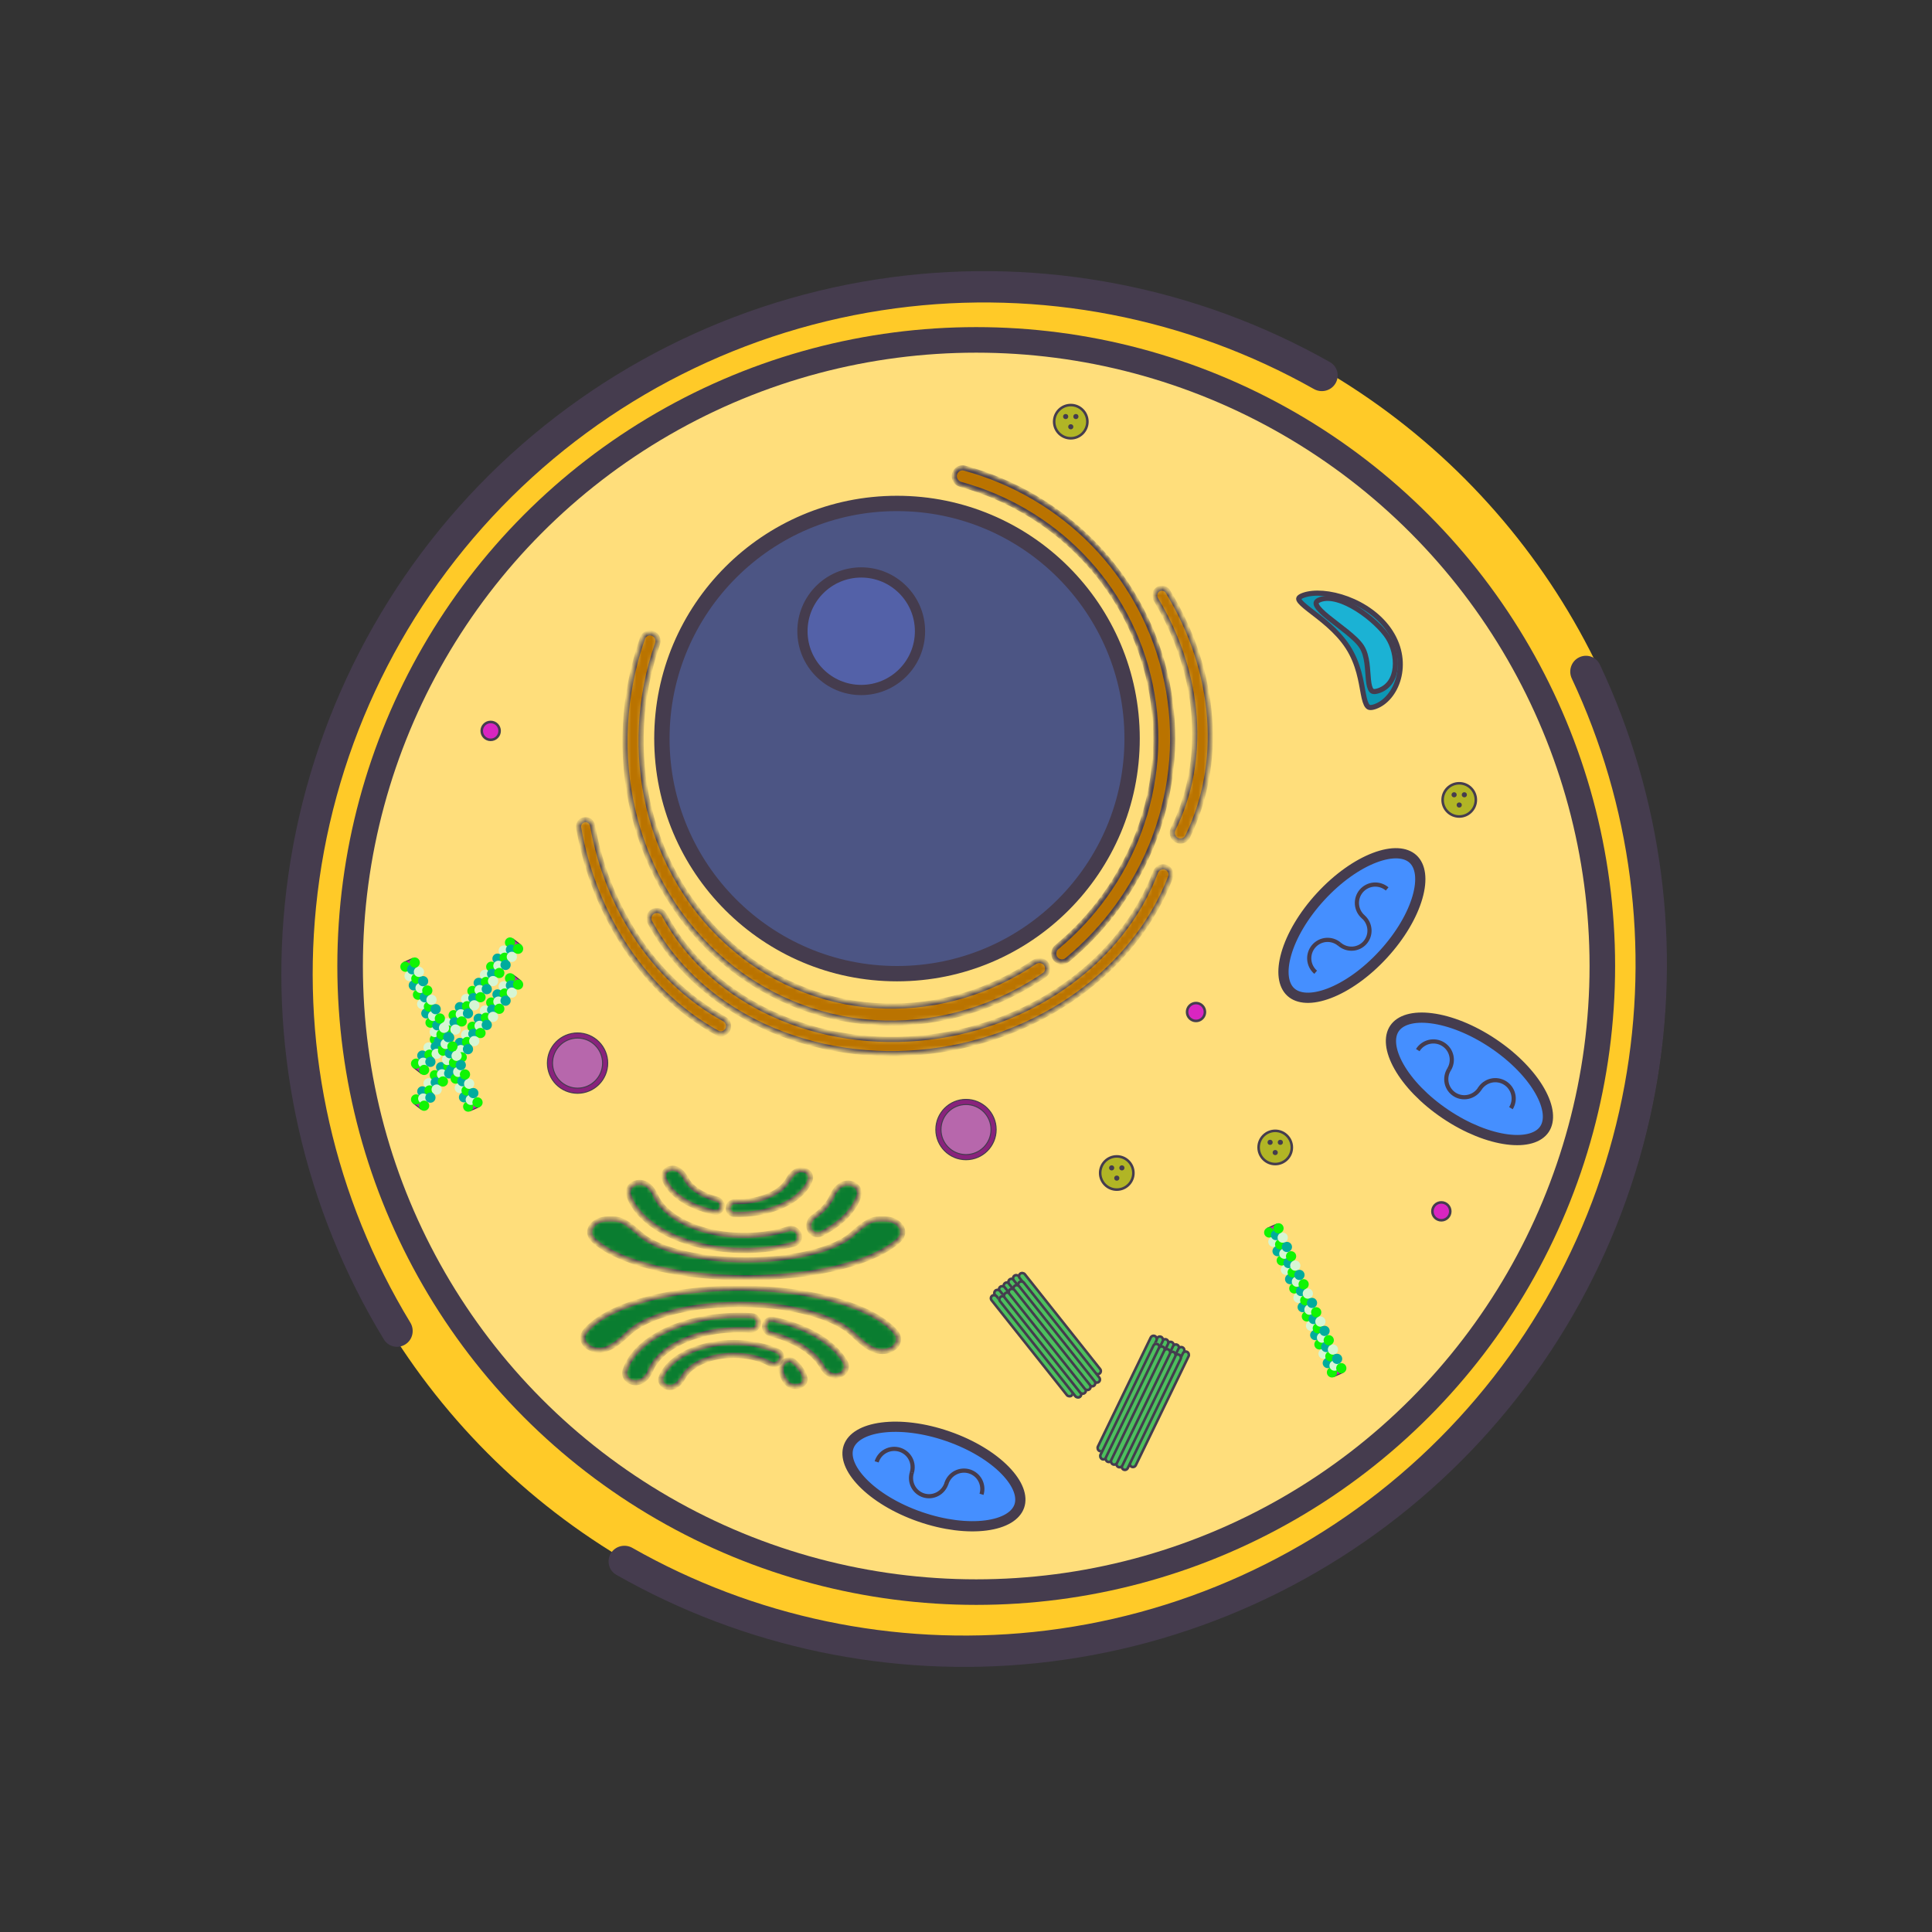 <svg width="378" height="378" viewBox="0 0 378 378" fill="none" xmlns="http://www.w3.org/2000/svg">
<rect x="0" y="0" width="378" height="378" fill="#333333" stroke="none"/>
<circle cx="191" cy="189" r="135" fill="#FFCA28"/>
<circle cx="191" cy="189" r="122.5" fill="#FFDE7B" stroke="#453C4E" stroke-width="5"/>
<path d="M261.288 75.017C262.154 73.561 261.678 71.676 260.203 70.843C234.188 56.138 204.059 50.296 174.382 54.251C143.69 58.341 115.278 72.67 93.744 94.919C72.21 117.168 58.816 146.033 55.73 176.842C52.746 206.632 59.569 236.554 75.116 262.076C75.997 263.522 77.896 263.936 79.323 263.023C80.749 262.11 81.162 260.216 80.282 258.769C65.479 234.411 58.986 205.869 61.832 177.453C64.78 148.018 77.577 120.44 98.15 99.184C118.724 77.927 145.869 64.237 175.192 60.329C203.5 56.556 232.238 62.115 257.067 76.114C258.542 76.946 260.422 76.472 261.288 75.017Z" fill="#453C4E"/>
<path d="M119.503 303.931C118.633 305.384 119.103 307.27 120.574 308.108C145.487 322.301 174.241 328.363 202.811 325.401C232.399 322.334 260.194 309.755 282.026 289.55C303.858 269.346 318.549 242.607 323.895 213.345C329.057 185.089 325.237 155.953 313.013 130.017C312.292 128.485 310.447 127.87 308.932 128.626C307.416 129.382 306.804 131.222 307.525 132.755C319.157 157.503 322.787 185.292 317.863 212.243C312.756 240.2 298.72 265.747 277.861 285.05C257.003 304.353 230.447 316.371 202.179 319.302C174.928 322.126 147.503 316.359 123.728 302.848C122.256 302.011 120.374 302.479 119.503 303.931Z" fill="#453C4E"/>
<path d="M276.462 168.067C277.928 169.42 278.341 172.038 277.328 175.558C276.334 179.013 274.035 183.026 270.627 186.733C267.219 190.44 263.415 193.067 260.06 194.343C256.642 195.643 254.004 195.446 252.538 194.092C251.072 192.739 250.659 190.122 251.671 186.602C252.665 183.147 254.966 179.134 258.374 175.427C261.782 171.72 265.585 169.093 268.94 167.817C272.358 166.517 274.995 166.715 276.462 168.067Z" fill="#458FFF" stroke="#453C4E" stroke-width="2"/>
<path d="M266.475 179.708C266.075 179.366 265.747 178.95 265.508 178.481C265.269 178.013 265.125 177.502 265.084 176.977C265.042 176.453 265.104 175.926 265.266 175.425C265.427 174.925 265.686 174.461 266.027 174.061C266.367 173.661 266.783 173.332 267.251 173.093C267.719 172.853 268.229 172.709 268.752 172.667C269.275 172.625 269.802 172.687 270.301 172.85C270.8 173.012 271.263 173.271 271.663 173.612L271.133 174.234C270.815 173.963 270.447 173.757 270.049 173.628C269.652 173.499 269.233 173.449 268.817 173.482C268.4 173.516 267.994 173.631 267.622 173.821C267.25 174.011 266.919 174.273 266.648 174.592C266.377 174.91 266.171 175.279 266.042 175.677C265.913 176.075 265.864 176.495 265.897 176.912C265.93 177.33 266.045 177.736 266.235 178.109C266.425 178.482 266.686 178.814 267.004 179.085L266.475 179.708Z" fill="#453C4E"/>
<path d="M257.147 190.536C256.747 190.195 256.419 189.778 256.18 189.309C255.942 188.841 255.798 188.33 255.756 187.805C255.715 187.28 255.777 186.753 255.939 186.252C256.101 185.751 256.36 185.287 256.701 184.887C257.042 184.486 257.459 184.156 257.927 183.917C258.394 183.677 258.905 183.532 259.428 183.491C259.952 183.449 260.479 183.51 260.978 183.672C261.478 183.834 261.94 184.093 262.34 184.435L261.81 185.058C261.492 184.786 261.124 184.58 260.726 184.451C260.328 184.322 259.909 184.273 259.493 184.306C259.076 184.34 258.67 184.455 258.298 184.645C257.925 184.836 257.594 185.098 257.323 185.417C257.051 185.736 256.845 186.105 256.716 186.504C256.587 186.902 256.538 187.322 256.57 187.74C256.603 188.157 256.718 188.564 256.908 188.937C257.098 189.31 257.359 189.642 257.677 189.913L257.147 190.536Z" fill="#453C4E"/>
<path d="M266.956 179.05C267.353 179.394 267.68 179.813 267.917 180.281C268.154 180.749 268.297 181.258 268.338 181.779C268.38 182.3 268.318 182.823 268.156 183.317C267.995 183.812 267.738 184.269 267.399 184.662C267.06 185.054 266.646 185.376 266.181 185.607C265.715 185.838 265.208 185.975 264.688 186.009C264.167 186.044 263.643 185.975 263.147 185.808C262.65 185.64 262.19 185.377 261.793 185.033L262.32 184.422C262.636 184.696 263.002 184.906 263.398 185.039C263.793 185.172 264.209 185.227 264.624 185.199C265.038 185.172 265.442 185.063 265.812 184.879C266.182 184.695 266.511 184.439 266.781 184.127C267.051 183.814 267.256 183.451 267.384 183.057C267.513 182.663 267.562 182.247 267.529 181.833C267.496 181.418 267.383 181.013 267.194 180.64C267.005 180.268 266.745 179.935 266.429 179.661L266.956 179.05Z" fill="#453C4E"/>
<circle cx="249.5" cy="224.5" r="3.25" fill="#B1B525" stroke="#453C4E" stroke-width="0.5"/>
<circle cx="248.5" cy="223.5" r="0.5" fill="#453C4E"/>
<circle cx="249.5" cy="225.5" r="0.5" fill="#453C4E"/>
<circle cx="250.5" cy="223.5" r="0.5" fill="#453C4E"/>
<path d="M302.172 220.937C301.056 222.591 298.531 223.395 294.898 222.926C291.333 222.466 287.018 220.8 282.838 217.991C278.658 215.183 275.487 211.82 273.718 208.696C271.917 205.514 271.713 202.877 272.829 201.223C273.944 199.569 276.47 198.765 280.102 199.234C283.667 199.694 287.983 201.361 292.162 204.17C296.342 206.978 299.513 210.34 301.282 213.464C303.084 216.646 303.287 219.283 302.172 220.937Z" fill="#458FFF" stroke="#453C4E" stroke-width="2"/>
<path d="M289.155 212.825C289.432 212.378 289.795 211.991 290.222 211.684C290.649 211.377 291.132 211.157 291.644 211.037C292.156 210.916 292.687 210.898 293.206 210.982C293.725 211.066 294.222 211.252 294.669 211.528C295.116 211.804 295.505 212.166 295.812 212.592C296.119 213.018 296.339 213.5 296.459 214.011C296.579 214.522 296.598 215.052 296.513 215.57C296.428 216.088 296.242 216.585 295.965 217.031L295.27 216.602C295.49 216.247 295.638 215.852 295.706 215.439C295.773 215.027 295.759 214.605 295.663 214.198C295.567 213.792 295.392 213.408 295.148 213.069C294.903 212.73 294.594 212.442 294.239 212.222C293.883 212.003 293.487 211.855 293.074 211.788C292.661 211.721 292.238 211.735 291.831 211.831C291.423 211.927 291.039 212.102 290.699 212.346C290.359 212.59 290.071 212.899 289.85 213.254L289.155 212.825Z" fill="#453C4E"/>
<path d="M277.041 205.241C277.318 204.795 277.68 204.407 278.108 204.1C278.535 203.794 279.018 203.574 279.531 203.454C280.043 203.334 280.574 203.315 281.093 203.4C281.613 203.484 282.111 203.67 282.558 203.947C283.006 204.223 283.394 204.585 283.702 205.011C284.01 205.438 284.23 205.92 284.351 206.431C284.471 206.942 284.49 207.472 284.405 207.991C284.32 208.509 284.134 209.006 283.857 209.452L283.162 209.022C283.382 208.667 283.53 208.272 283.597 207.859C283.665 207.447 283.65 207.025 283.554 206.618C283.458 206.211 283.283 205.827 283.038 205.488C282.793 205.149 282.484 204.861 282.128 204.641C281.771 204.421 281.375 204.273 280.962 204.206C280.548 204.138 280.126 204.153 279.718 204.249C279.31 204.344 278.926 204.519 278.586 204.763C278.246 205.007 277.957 205.316 277.737 205.671L277.041 205.241Z" fill="#453C4E"/>
<path d="M289.877 213.201C289.597 213.646 289.234 214.032 288.807 214.337C288.38 214.642 287.898 214.861 287.389 214.98C286.88 215.1 286.354 215.117 285.841 215.033C285.328 214.948 284.837 214.763 284.398 214.487C283.958 214.211 283.578 213.851 283.279 213.426C282.98 213.001 282.768 212.52 282.655 212.011C282.543 211.501 282.531 210.974 282.622 210.457C282.712 209.941 282.903 209.447 283.183 209.002L283.866 209.431C283.644 209.784 283.492 210.178 283.42 210.589C283.348 211 283.357 211.42 283.447 211.825C283.536 212.23 283.705 212.613 283.943 212.951C284.181 213.289 284.483 213.576 284.833 213.796C285.183 214.015 285.573 214.163 285.982 214.23C286.39 214.298 286.809 214.283 287.214 214.188C287.619 214.093 288.002 213.919 288.342 213.676C288.682 213.434 288.971 213.126 289.194 212.773L289.877 213.201Z" fill="#453C4E"/>
<path d="M199.424 294.683C198.765 296.567 196.528 297.986 192.896 298.457C189.331 298.919 184.733 298.405 179.977 296.753C175.22 295.1 171.298 292.654 168.792 290.083C166.241 287.464 165.373 284.966 166.031 283.082C166.689 281.199 168.927 279.779 172.559 279.308C176.124 278.846 180.722 279.361 185.478 281.014C190.235 282.666 194.157 285.111 196.662 287.682C199.214 290.301 200.082 292.8 199.424 294.683Z" fill="#458FFF" stroke="#453C4E" stroke-width="2"/>
<path d="M184.772 290.149C184.927 289.647 185.178 289.18 185.513 288.775C185.848 288.369 186.26 288.034 186.724 287.787C187.189 287.54 187.697 287.388 188.221 287.337C188.744 287.287 189.272 287.339 189.775 287.493C190.278 287.646 190.745 287.897 191.15 288.231C191.556 288.565 191.891 288.975 192.138 289.439C192.384 289.902 192.536 290.41 192.586 290.933C192.636 291.456 192.582 291.983 192.428 292.485L191.647 292.247C191.769 291.847 191.812 291.427 191.772 291.011C191.733 290.595 191.611 290.191 191.415 289.822C191.219 289.453 190.952 289.127 190.63 288.861C190.307 288.595 189.935 288.396 189.535 288.274C189.135 288.152 188.715 288.11 188.298 288.15C187.882 288.19 187.477 288.312 187.107 288.508C186.737 288.704 186.41 288.971 186.144 289.294C185.877 289.617 185.677 289.988 185.554 290.388L184.772 290.149Z" fill="#453C4E"/>
<path d="M171.127 285.897C171.281 285.395 171.533 284.928 171.868 284.522C172.203 284.117 172.615 283.782 173.08 283.535C173.544 283.288 174.053 283.136 174.577 283.085C175.101 283.035 175.63 283.088 176.133 283.242C176.636 283.395 177.104 283.646 177.51 283.98C177.916 284.314 178.252 284.725 178.498 285.188C178.745 285.652 178.898 286.16 178.948 286.683C178.998 287.205 178.944 287.733 178.79 288.235L178.008 287.996C178.13 287.597 178.173 287.177 178.133 286.761C178.094 286.345 177.972 285.941 177.776 285.572C177.579 285.203 177.312 284.876 176.989 284.61C176.666 284.344 176.294 284.145 175.893 284.022C175.493 283.9 175.072 283.858 174.655 283.898C174.238 283.938 173.833 284.06 173.463 284.256C173.093 284.452 172.766 284.719 172.499 285.042C172.232 285.364 172.032 285.736 171.909 286.136L171.127 285.897Z" fill="#453C4E"/>
<path d="M185.567 290.33C185.409 290.831 185.155 291.297 184.82 291.701C184.485 292.104 184.074 292.438 183.613 292.683C183.151 292.928 182.647 293.079 182.129 293.128C181.611 293.177 181.089 293.122 180.594 292.967C180.099 292.812 179.64 292.56 179.242 292.226C178.845 291.891 178.518 291.48 178.279 291.016C178.041 290.552 177.895 290.044 177.851 289.522C177.808 289 177.866 288.473 178.024 287.972L178.794 288.212C178.668 288.611 178.622 289.031 178.657 289.446C178.692 289.862 178.807 290.266 178.997 290.635C179.187 291.004 179.448 291.331 179.764 291.598C180.08 291.864 180.445 292.065 180.839 292.188C181.234 292.311 181.649 292.355 182.061 292.316C182.473 292.277 182.874 292.157 183.242 291.962C183.609 291.767 183.936 291.501 184.202 291.18C184.469 290.859 184.671 290.488 184.797 290.089L185.567 290.33Z" fill="#453C4E"/>
<circle cx="285.5" cy="156.5" r="3.25" fill="#B1B525" stroke="#453C4E" stroke-width="0.5"/>
<circle cx="284.5" cy="155.5" r="0.5" fill="#453C4E"/>
<circle cx="285.5" cy="157.5" r="0.5" fill="#453C4E"/>
<circle cx="286.5" cy="155.5" r="0.5" fill="#453C4E"/>
<circle cx="175.5" cy="144.5" r="46" fill="#4C5584" stroke="#453C4E" stroke-width="3"/>
<circle cx="168.5" cy="123.5" r="11.5" fill="#5361A8" stroke="#453C4E" stroke-width="2"/>
<mask id="path-27-inside-1_736_376" fill="white">
<path d="M206.525 187.598C207.079 188.292 208.091 188.413 208.776 187.847C216.51 181.46 222.426 173.186 225.909 163.864C229.577 154.045 230.399 143.456 228.282 133.294C226.164 123.133 221.192 113.804 213.928 106.364C207.032 99.301 198.332 94.208 188.725 91.593C187.868 91.36 186.995 91.881 186.768 92.74C186.533 93.624 187.073 94.527 187.955 94.77C196.94 97.245 205.076 102.024 211.532 108.637C218.373 115.643 223.055 124.428 225.049 133.998C227.043 143.567 226.269 153.539 222.815 162.785C219.55 171.524 214.014 179.285 206.78 185.289C206.085 185.865 205.962 186.892 206.525 187.598Z"/>
</mask>
<path d="M206.525 187.598C207.079 188.292 208.091 188.413 208.776 187.847C216.51 181.46 222.426 173.186 225.909 163.864C229.577 154.045 230.399 143.456 228.282 133.294C226.164 123.133 221.192 113.804 213.928 106.364C207.032 99.301 198.332 94.208 188.725 91.593C187.868 91.36 186.995 91.881 186.768 92.74C186.533 93.624 187.073 94.527 187.955 94.77C196.94 97.245 205.076 102.024 211.532 108.637C218.373 115.643 223.055 124.428 225.049 133.998C227.043 143.567 226.269 153.539 222.815 162.785C219.55 171.524 214.014 179.285 206.78 185.289C206.085 185.865 205.962 186.892 206.525 187.598Z" fill="#BA7300" stroke="#453C4E" mask="url(#path-27-inside-1_736_376)"/>
<mask id="path-28-inside-2_736_376" fill="white">
<path d="M206.525 187.598C207.079 188.292 208.091 188.413 208.776 187.847C216.51 181.46 222.426 173.186 225.909 163.864C229.577 154.045 230.399 143.456 228.282 133.294C226.164 123.133 221.192 113.804 213.928 106.364C207.032 99.301 198.332 94.208 188.725 91.593C187.868 91.36 186.995 91.881 186.768 92.74C186.533 93.624 187.073 94.527 187.955 94.77C196.94 97.245 205.076 102.024 211.532 108.637C218.373 115.643 223.055 124.428 225.049 133.998C227.043 143.567 226.269 153.539 222.815 162.785C219.55 171.524 214.014 179.285 206.78 185.289C206.085 185.865 205.962 186.892 206.525 187.598Z"/>
</mask>
<path d="M206.525 187.598C207.079 188.292 208.091 188.413 208.776 187.847C216.51 181.46 222.426 173.186 225.909 163.864C229.577 154.045 230.399 143.456 228.282 133.294C226.164 123.133 221.192 113.804 213.928 106.364C207.032 99.301 198.332 94.208 188.725 91.593C187.868 91.36 186.995 91.881 186.768 92.74C186.533 93.624 187.073 94.527 187.955 94.77C196.94 97.245 205.076 102.024 211.532 108.637C218.373 115.643 223.055 124.428 225.049 133.998C227.043 143.567 226.269 153.539 222.815 162.785C219.55 171.524 214.014 179.285 206.78 185.289C206.085 185.865 205.962 186.892 206.525 187.598Z" fill="#BA7300" stroke="#453C4E" mask="url(#path-28-inside-2_736_376)"/>
<mask id="path-29-inside-3_736_376" fill="white">
<path d="M127.927 178.247C127.071 178.591 126.686 179.592 127.124 180.403C131.56 188.608 138.72 195.412 147.747 199.973C157.326 204.812 168.538 206.887 179.847 205.914C191.156 204.941 202.009 200.967 210.919 194.538C219.314 188.48 225.597 180.52 229.019 171.642C229.354 170.773 228.819 169.826 227.909 169.627C227.135 169.458 226.36 169.897 226.08 170.638C222.878 179.095 216.925 186.678 208.944 192.437C200.553 198.492 190.333 202.234 179.683 203.15C169.033 204.066 158.474 202.112 149.454 197.555C140.91 193.239 134.143 186.788 129.971 179.01C129.577 178.276 128.699 177.937 127.927 178.247Z"/>
</mask>
<path d="M127.927 178.247C127.071 178.591 126.686 179.592 127.124 180.403C131.56 188.608 138.72 195.412 147.747 199.973C157.326 204.812 168.538 206.887 179.847 205.914C191.156 204.941 202.009 200.967 210.919 194.538C219.314 188.48 225.597 180.52 229.019 171.642C229.354 170.773 228.819 169.826 227.909 169.627C227.135 169.458 226.36 169.897 226.08 170.638C222.878 179.095 216.925 186.678 208.944 192.437C200.553 198.492 190.333 202.234 179.683 203.15C169.033 204.066 158.474 202.112 149.454 197.555C140.91 193.239 134.143 186.788 129.971 179.01C129.577 178.276 128.699 177.937 127.927 178.247Z" fill="#BA7300" stroke="#453C4E" mask="url(#path-29-inside-3_736_376)"/>
<mask id="path-30-inside-4_736_376" fill="white">
<path d="M114.33 160.387C113.587 160.514 113.081 161.214 113.211 161.957C114.733 170.656 118.032 178.874 122.835 185.912C127.532 192.792 133.525 198.335 140.322 202.102C141.135 202.553 142.146 202.148 142.458 201.272C142.718 200.539 142.392 199.73 141.71 199.357C135.204 195.808 129.47 190.535 124.989 183.971C120.488 177.377 117.39 169.684 115.947 161.538C115.812 160.777 115.093 160.256 114.33 160.387Z"/>
</mask>
<path d="M114.33 160.387C113.587 160.514 113.081 161.214 113.211 161.957C114.733 170.656 118.032 178.874 122.835 185.912C127.532 192.792 133.525 198.335 140.322 202.102C141.135 202.553 142.146 202.148 142.458 201.272C142.718 200.539 142.392 199.73 141.71 199.357C135.204 195.808 129.47 190.535 124.989 183.971C120.488 177.377 117.39 169.684 115.947 161.538C115.812 160.777 115.093 160.256 114.33 160.387Z" fill="#BA7300" stroke="#453C4E" mask="url(#path-30-inside-4_736_376)"/>
<mask id="path-31-inside-5_736_376" fill="white">
<path d="M230.138 164.327C230.918 164.801 231.94 164.528 232.343 163.708C235.789 156.702 237.277 148.711 236.663 140.431C236.034 131.955 233.224 123.462 228.499 115.733C228.122 115.116 227.333 114.903 226.689 115.232C225.949 115.609 225.698 116.541 226.127 117.252C230.466 124.451 233.049 132.338 233.633 140.211C234.213 148.029 232.802 155.575 229.539 162.185C229.161 162.949 229.41 163.884 230.138 164.327Z"/>
</mask>
<path d="M230.138 164.327C230.918 164.801 231.94 164.528 232.343 163.708C235.789 156.702 237.277 148.711 236.663 140.431C236.034 131.955 233.224 123.462 228.499 115.733C228.122 115.116 227.333 114.903 226.689 115.232C225.949 115.609 225.698 116.541 226.127 117.252C230.466 124.451 233.049 132.338 233.633 140.211C234.213 148.029 232.802 155.575 229.539 162.185C229.161 162.949 229.41 163.884 230.138 164.327Z" fill="#BA7300" stroke="#453C4E" mask="url(#path-31-inside-5_736_376)"/>
<mask id="path-32-inside-6_736_376" fill="white">
<path d="M127.735 123.931C126.923 123.613 126.005 124.019 125.718 124.843C121.872 135.85 121.234 147.729 123.908 158.9C126.703 170.576 132.972 180.871 141.806 188.291C150.64 195.712 161.579 199.873 173.038 200.17C184.012 200.456 194.917 197.183 204.302 190.81C205.002 190.334 205.188 189.389 204.741 188.67C204.249 187.879 203.193 187.672 202.42 188.191C193.638 194.081 183.466 197.102 173.229 196.836C162.438 196.556 152.136 192.637 143.817 185.649C135.499 178.661 129.595 168.967 126.963 157.971C124.449 147.47 125.043 136.303 128.648 125.952C128.931 125.142 128.534 124.245 127.735 123.931Z"/>
</mask>
<path d="M127.735 123.931C126.923 123.613 126.005 124.019 125.718 124.843C121.872 135.85 121.234 147.729 123.908 158.9C126.703 170.576 132.972 180.871 141.806 188.291C150.64 195.712 161.579 199.873 173.038 200.17C184.012 200.456 194.917 197.183 204.302 190.81C205.002 190.334 205.188 189.389 204.741 188.67C204.249 187.879 203.193 187.672 202.42 188.191C193.638 194.081 183.466 197.102 173.229 196.836C162.438 196.556 152.136 192.637 143.817 185.649C135.499 178.661 129.595 168.967 126.963 157.971C124.449 147.47 125.043 136.303 128.648 125.952C128.931 125.142 128.534 124.245 127.735 123.931Z" fill="#BA7300" stroke="#453C4E" mask="url(#path-32-inside-6_736_376)"/>
<circle cx="234" cy="198" r="1.75" fill="#D925C1" stroke="#453C4E" stroke-width="0.5"/>
<circle cx="209.5" cy="82.5" r="3.25" fill="#B1B525" stroke="#453C4E" stroke-width="0.5"/>
<circle cx="208.5" cy="81.5" r="0.5" fill="#453C4E"/>
<circle cx="209.5" cy="83.5" r="0.5" fill="#453C4E"/>
<circle cx="210.5" cy="81.5" r="0.5" fill="#453C4E"/>
<circle cx="113" cy="208" r="5.9" fill="#89227C" stroke="#453C4E" stroke-width="0.2"/>
<circle cx="113" cy="208" r="4.9" fill="#B767AC" stroke="#453C4E" stroke-width="0.2"/>
<circle cx="96" cy="143" r="1.75" fill="#D925C1" stroke="#453C4E" stroke-width="0.5"/>
<circle cx="282" cy="237" r="1.75" fill="#D925C1" stroke="#453C4E" stroke-width="0.5"/>
<mask id="path-42-inside-7_736_376" fill="white">
<path d="M173.155 238.5C175.831 238.5 177.787 240.856 175.82 242.672C175.737 242.748 175.652 242.825 175.564 242.901C173.956 244.296 171.599 245.564 168.627 246.632C165.656 247.7 162.128 248.547 158.246 249.125C154.363 249.703 150.202 250 146 250C141.798 250 137.637 249.703 133.754 249.125C129.872 248.547 126.344 247.7 123.373 246.632C120.401 245.564 118.044 244.296 116.436 242.901C116.348 242.825 116.263 242.748 116.18 242.672C114.213 240.856 116.169 238.5 118.845 238.5H120.073C122.071 238.5 123.88 240.259 125.389 241.568C126.51 242.541 128.153 243.425 130.225 244.169C132.297 244.914 134.756 245.504 137.463 245.907C140.169 246.31 143.07 246.517 146 246.517C148.93 246.517 151.831 246.31 154.537 245.907C157.244 245.504 159.703 244.914 161.775 244.169C163.847 243.425 165.49 242.541 166.611 241.568C168.12 240.259 169.929 238.5 171.927 238.5H173.155Z"/>
</mask>
<path d="M173.155 238.5C175.831 238.5 177.787 240.856 175.82 242.672C175.737 242.748 175.652 242.825 175.564 242.901C173.956 244.296 171.599 245.564 168.627 246.632C165.656 247.7 162.128 248.547 158.246 249.125C154.363 249.703 150.202 250 146 250C141.798 250 137.637 249.703 133.754 249.125C129.872 248.547 126.344 247.7 123.373 246.632C120.401 245.564 118.044 244.296 116.436 242.901C116.348 242.825 116.263 242.748 116.18 242.672C114.213 240.856 116.169 238.5 118.845 238.5H120.073C122.071 238.5 123.88 240.259 125.389 241.568C126.51 242.541 128.153 243.425 130.225 244.169C132.297 244.914 134.756 245.504 137.463 245.907C140.169 246.31 143.07 246.517 146 246.517C148.93 246.517 151.831 246.31 154.537 245.907C157.244 245.504 159.703 244.914 161.775 244.169C163.847 243.425 165.49 242.541 166.611 241.568C168.12 240.259 169.929 238.5 171.927 238.5H173.155Z" fill="#0A7D30" stroke="#453C4E" mask="url(#path-42-inside-7_736_376)"/>
<mask id="path-43-inside-8_736_376" fill="white">
<path d="M117.157 264.174C114.877 264.164 113.096 262.161 114.561 260.416C114.828 260.098 115.13 259.783 115.466 259.473C117.071 257.993 119.423 256.651 122.386 255.526C125.35 254.4 128.867 253.512 132.736 252.913C136.606 252.314 140.753 252.015 144.94 252.034C149.127 252.053 153.273 252.388 157.14 253.022C161.007 253.655 164.52 254.574 167.478 255.726C170.436 256.878 172.782 258.241 174.381 259.736C174.715 260.049 175.015 260.366 175.281 260.686C176.738 262.444 174.948 264.432 172.667 264.422L172.567 264.421C170.342 264.411 168.375 262.439 166.748 260.918C165.563 259.81 163.825 258.8 161.633 257.947C159.441 257.093 156.838 256.412 153.973 255.943C151.107 255.473 148.036 255.224 144.933 255.211C141.831 255.197 138.758 255.418 135.89 255.862C133.023 256.306 130.417 256.964 128.221 257.798C126.025 258.632 124.283 259.626 123.093 260.723C121.459 262.23 119.483 264.185 117.257 264.175L117.157 264.174Z"/>
</mask>
<path d="M117.157 264.174C114.877 264.164 113.096 262.161 114.561 260.416C114.828 260.098 115.13 259.783 115.466 259.473C117.071 257.993 119.423 256.651 122.386 255.526C125.35 254.4 128.867 253.512 132.736 252.913C136.606 252.314 140.753 252.015 144.94 252.034C149.127 252.053 153.273 252.388 157.14 253.022C161.007 253.655 164.52 254.574 167.478 255.726C170.436 256.878 172.782 258.241 174.381 259.736C174.715 260.049 175.015 260.366 175.281 260.686C176.738 262.444 174.948 264.432 172.667 264.422L172.567 264.421C170.342 264.411 168.375 262.439 166.748 260.918C165.563 259.81 163.825 258.8 161.633 257.947C159.441 257.093 156.838 256.412 153.973 255.943C151.107 255.473 148.036 255.224 144.933 255.211C141.831 255.197 138.758 255.418 135.89 255.862C133.023 256.306 130.417 256.964 128.221 257.798C126.025 258.632 124.283 259.626 123.093 260.723C121.459 262.23 119.483 264.185 117.257 264.175L117.157 264.174Z" fill="#0A7D30" stroke="#453C4E" mask="url(#path-43-inside-8_736_376)"/>
<mask id="path-44-inside-9_736_376" fill="white">
<path d="M124.349 270.53C123.004 270.524 121.886 269.405 122.296 268.124C122.649 267.02 123.244 265.944 124.072 264.922C125.489 263.173 127.553 261.626 130.118 260.391C132.683 259.157 135.688 258.264 138.92 257.775C141.592 257.371 144.367 257.251 147.11 257.418C148.004 257.473 148.59 258.358 148.328 259.214C148.13 259.866 147.497 260.28 146.818 260.235C144.596 260.086 142.345 260.176 140.18 260.503C137.634 260.888 135.267 261.592 133.247 262.564C131.227 263.537 129.601 264.755 128.485 266.133C127.955 266.787 127.546 267.469 127.262 268.169C126.757 269.414 125.695 270.536 124.349 270.53Z"/>
</mask>
<path d="M124.349 270.53C123.004 270.524 121.886 269.405 122.296 268.124C122.649 267.02 123.244 265.944 124.072 264.922C125.489 263.173 127.553 261.626 130.118 260.391C132.683 259.157 135.688 258.264 138.92 257.775C141.592 257.371 144.367 257.251 147.11 257.418C148.004 257.473 148.59 258.358 148.328 259.214C148.13 259.866 147.497 260.28 146.818 260.235C144.596 260.086 142.345 260.176 140.18 260.503C137.634 260.888 135.267 261.592 133.247 262.564C131.227 263.537 129.601 264.755 128.485 266.133C127.955 266.787 127.546 267.469 127.262 268.169C126.757 269.414 125.695 270.536 124.349 270.53Z" fill="#0A7D30" stroke="#453C4E" mask="url(#path-44-inside-9_736_376)"/>
<mask id="path-45-inside-10_736_376" fill="white">
<path d="M149.741 258.856C150.027 258.307 150.638 258.004 151.245 258.131C155.068 258.926 158.471 260.293 161.101 262.098C162.995 263.397 164.435 264.886 165.357 266.482C166.075 267.724 165.074 269.094 163.644 269.195C162.483 269.278 161.46 268.472 160.893 267.454C160.167 266.149 159.004 264.931 157.46 263.872C155.63 262.616 153.328 261.628 150.743 260.98C149.811 260.746 149.298 259.707 149.741 258.856Z"/>
</mask>
<path d="M149.741 258.856C150.027 258.307 150.638 258.004 151.245 258.131C155.068 258.926 158.471 260.293 161.101 262.098C162.995 263.397 164.435 264.886 165.357 266.482C166.075 267.724 165.074 269.094 163.644 269.195C162.483 269.278 161.46 268.472 160.893 267.454C160.167 266.149 159.004 264.931 157.46 263.872C155.63 262.616 153.328 261.628 150.743 260.98C149.811 260.746 149.298 259.707 149.741 258.856Z" fill="#0A7D30" stroke="#453C4E" mask="url(#path-45-inside-10_736_376)"/>
<mask id="path-46-inside-11_736_376" fill="white">
<path d="M155.862 240.796C156.773 241.626 156.476 243.113 155.287 243.432C152.481 244.185 149.426 244.603 146.306 244.653C142.201 244.719 138.134 244.145 134.529 242.992C130.924 241.838 127.914 240.148 125.813 238.097C124.46 236.776 123.516 235.337 123.012 233.844C122.561 232.507 123.733 231.335 125.143 231.338C126.544 231.341 127.649 232.516 128.201 233.805C128.621 234.785 129.288 235.729 130.187 236.607C131.821 238.203 134.164 239.518 136.968 240.415C139.773 241.313 142.938 241.759 146.132 241.708C148.961 241.663 151.72 241.229 154.186 240.446C154.768 240.261 155.41 240.384 155.862 240.796Z"/>
</mask>
<path d="M155.862 240.796C156.773 241.626 156.476 243.113 155.287 243.432C152.481 244.185 149.426 244.603 146.306 244.653C142.201 244.719 138.134 244.145 134.529 242.992C130.924 241.838 127.914 240.148 125.813 238.097C124.46 236.776 123.516 235.337 123.012 233.844C122.561 232.507 123.733 231.335 125.143 231.338C126.544 231.341 127.649 232.516 128.201 233.805C128.621 234.785 129.288 235.729 130.187 236.607C131.821 238.203 134.164 239.518 136.968 240.415C139.773 241.313 142.938 241.759 146.132 241.708C148.961 241.663 151.72 241.229 154.186 240.446C154.768 240.261 155.41 240.384 155.862 240.796Z" fill="#0A7D30" stroke="#453C4E" mask="url(#path-46-inside-11_736_376)"/>
<mask id="path-47-inside-12_736_376" fill="white">
<path d="M165.915 231.475C167.32 231.482 168.488 232.653 168.043 233.985C167.666 235.114 167.036 236.211 166.163 237.25C164.828 238.84 162.956 240.254 160.662 241.412C160.111 241.691 159.45 241.618 158.951 241.251C157.898 240.477 158.063 238.843 159.142 238.11C160.107 237.454 160.928 236.728 161.583 235.948C162.125 235.302 162.547 234.628 162.845 233.935C163.399 232.644 164.509 231.469 165.915 231.475Z"/>
</mask>
<path d="M165.915 231.475C167.32 231.482 168.488 232.653 168.043 233.985C167.666 235.114 167.036 236.211 166.163 237.25C164.828 238.84 162.956 240.254 160.662 241.412C160.111 241.691 159.45 241.618 158.951 241.251C157.898 240.477 158.063 238.843 159.142 238.11C160.107 237.454 160.928 236.728 161.583 235.948C162.125 235.302 162.547 234.628 162.845 233.935C163.399 232.644 164.509 231.469 165.915 231.475Z" fill="#0A7D30" stroke="#453C4E" mask="url(#path-47-inside-12_736_376)"/>
<mask id="path-48-inside-13_736_376" fill="white">
<path d="M156.811 228.868C157.957 228.878 158.909 229.844 158.488 230.909C158.267 231.47 157.954 232.017 157.553 232.543C156.68 233.688 155.408 234.703 153.824 235.521C152.24 236.338 150.381 236.939 148.371 237.283C146.828 237.547 145.225 237.655 143.625 237.604C142.858 237.579 142.33 236.845 142.505 236.098C142.649 235.488 143.219 235.083 143.847 235.101C144.977 235.134 146.109 235.056 147.198 234.87C148.639 234.623 149.972 234.193 151.107 233.606C152.242 233.02 153.154 232.293 153.78 231.472C153.939 231.263 154.079 231.049 154.2 230.831C154.753 229.829 155.665 228.858 156.811 228.868Z"/>
</mask>
<path d="M156.811 228.868C157.957 228.878 158.909 229.844 158.488 230.909C158.267 231.47 157.954 232.017 157.553 232.543C156.68 233.688 155.408 234.703 153.824 235.521C152.24 236.338 150.381 236.939 148.371 237.283C146.828 237.547 145.225 237.655 143.625 237.604C142.858 237.579 142.33 236.845 142.505 236.098C142.649 235.488 143.219 235.083 143.847 235.101C144.977 235.134 146.109 235.056 147.198 234.87C148.639 234.623 149.972 234.193 151.107 233.606C152.242 233.02 153.154 232.293 153.78 231.472C153.939 231.263 154.079 231.049 154.2 230.831C154.753 229.829 155.665 228.858 156.811 228.868Z" fill="#0A7D30" stroke="#453C4E" mask="url(#path-48-inside-13_736_376)"/>
<mask id="path-49-inside-14_736_376" fill="white">
<path d="M141.198 236.412C140.98 236.961 140.411 237.291 139.83 237.177C136.995 236.618 134.488 235.552 132.655 234.113C131.299 233.049 130.364 231.824 129.903 230.532C129.522 229.462 130.487 228.537 131.622 228.556C132.779 228.575 133.679 229.587 134.217 230.614C134.589 231.325 135.167 231.997 135.933 232.598C137.058 233.48 138.535 234.167 140.212 234.598C141.009 234.803 141.5 235.649 141.198 236.412Z"/>
</mask>
<path d="M141.198 236.412C140.98 236.961 140.411 237.291 139.83 237.177C136.995 236.618 134.488 235.552 132.655 234.113C131.299 233.049 130.364 231.824 129.903 230.532C129.522 229.462 130.487 228.537 131.622 228.556C132.779 228.575 133.679 229.587 134.217 230.614C134.589 231.325 135.167 231.997 135.933 232.598C137.058 233.48 138.535 234.167 140.212 234.598C141.009 234.803 141.5 235.649 141.198 236.412Z" fill="#0A7D30" stroke="#453C4E" mask="url(#path-49-inside-14_736_376)"/>
<mask id="path-50-inside-15_736_376" fill="white">
<path d="M153.833 266.15C154.315 265.951 154.871 266.008 155.27 266.345C156.412 267.308 157.156 268.388 157.463 269.51C157.741 270.527 156.773 271.307 155.721 271.255L155.235 271.231C154.273 271.184 153.578 270.266 153.201 269.379C153.176 269.32 153.149 269.26 153.12 269.201C152.599 268.132 152.735 266.602 153.833 266.15Z"/>
</mask>
<path d="M153.833 266.15C154.315 265.951 154.871 266.008 155.27 266.345C156.412 267.308 157.156 268.388 157.463 269.51C157.741 270.527 156.773 271.307 155.721 271.255L155.235 271.231C154.273 271.184 153.578 270.266 153.201 269.379C153.176 269.32 153.149 269.26 153.12 269.201C152.599 268.132 152.735 266.602 153.833 266.15Z" fill="#0A7D30" stroke="#453C4E" mask="url(#path-50-inside-15_736_376)"/>
<mask id="path-51-inside-16_736_376" fill="white">
<path d="M131.054 271.469C129.907 271.464 128.954 270.502 129.372 269.435C129.785 268.382 130.517 267.379 131.542 266.479C133.208 265.015 135.569 263.892 138.317 263.256C141.065 262.619 144.072 262.5 146.944 262.912C148.834 263.184 150.607 263.677 152.168 264.358C153.235 264.823 153.2 266.242 152.183 266.804C151.68 267.081 151.068 267.049 150.56 266.778C149.262 266.086 147.699 265.595 146.007 265.352C143.948 265.056 141.793 265.142 139.823 265.598C137.853 266.054 136.161 266.859 134.967 267.908C134.407 268.4 133.968 268.935 133.661 269.496C133.11 270.5 132.2 271.474 131.054 271.469Z"/>
</mask>
<path d="M131.054 271.469C129.907 271.464 128.954 270.502 129.372 269.435C129.785 268.382 130.517 267.379 131.542 266.479C133.208 265.015 135.569 263.892 138.317 263.256C141.065 262.619 144.072 262.5 146.944 262.912C148.834 263.184 150.607 263.677 152.168 264.358C153.235 264.823 153.2 266.242 152.183 266.804C151.68 267.081 151.068 267.049 150.56 266.778C149.262 266.086 147.699 265.595 146.007 265.352C143.948 265.056 141.793 265.142 139.823 265.598C137.853 266.054 136.161 266.859 134.967 267.908C134.407 268.4 133.968 268.935 133.661 269.496C133.11 270.5 132.2 271.474 131.054 271.469Z" fill="#0A7D30" stroke="#453C4E" mask="url(#path-51-inside-16_736_376)"/>
<rect x="0.115" y="0.335" width="1.252" height="24.963" rx="0.626" transform="matrix(0.898 0.441 -0.436 0.9 228.775 261.967)" fill="#4CC05D" stroke="#453C4E" stroke-width="0.5"/>
<rect x="0.115" y="0.335" width="1.252" height="24.963" rx="0.626" transform="matrix(0.898 0.441 -0.436 0.9 229.823 262.482)" fill="#4CC05D" stroke="#453C4E" stroke-width="0.5"/>
<rect x="0.115" y="0.335" width="1.252" height="24.963" rx="0.626" transform="matrix(0.898 0.441 -0.436 0.9 230.871 262.997)" fill="#4CC05D" stroke="#453C4E" stroke-width="0.5"/>
<rect x="0.115" y="0.335" width="1.252" height="24.963" rx="0.626" transform="matrix(0.898 0.441 -0.436 0.9 231.746 263.869)" fill="#4CC05D" stroke="#453C4E" stroke-width="0.5"/>
<rect x="0.115" y="0.335" width="1.252" height="24.963" rx="0.626" transform="matrix(0.898 0.441 -0.436 0.9 227.726 261.452)" fill="#4CC05D" stroke="#453C4E" stroke-width="0.5"/>
<rect x="0.115" y="0.335" width="1.252" height="24.963" rx="0.626" transform="matrix(0.898 0.441 -0.436 0.9 226.678 260.937)" fill="#4CC05D" stroke="#453C4E" stroke-width="0.5"/>
<rect x="0.115" y="0.335" width="1.252" height="24.963" rx="0.626" transform="matrix(0.898 0.441 -0.436 0.9 225.456 260.781)" fill="#4CC05D" stroke="#453C4E" stroke-width="0.5"/>
<rect width="1.752" height="25.463" rx="0.876" transform="matrix(0.898 0.441 -0.436 0.9 225.825 262.387)" fill="#4CC05D"/>
<rect x="0.115" y="0.335" width="1.252" height="24.963" rx="0.626" transform="matrix(0.898 0.441 -0.436 0.9 225.983 262.369)" fill="#4CC05D" stroke="#453C4E" stroke-width="0.5"/>
<rect x="0.115" y="0.335" width="1.252" height="24.963" rx="0.626" transform="matrix(0.898 0.441 -0.436 0.9 227.032 262.884)" fill="#4CC05D" stroke="#453C4E" stroke-width="0.5"/>
<rect x="0.115" y="0.335" width="1.252" height="24.963" rx="0.626" transform="matrix(0.898 0.441 -0.436 0.9 230.177 264.429)" fill="#4CC05D" stroke="#453C4E" stroke-width="0.5"/>
<rect x="0.115" y="0.335" width="1.252" height="24.963" rx="0.626" transform="matrix(0.898 0.441 -0.436 0.9 229.129 263.914)" fill="#4CC05D" stroke="#453C4E" stroke-width="0.5"/>
<rect x="0.115" y="0.335" width="1.252" height="24.963" rx="0.626" transform="matrix(0.898 0.441 -0.436 0.9 228.08 263.399)" fill="#4CC05D" stroke="#453C4E" stroke-width="0.5"/>
<rect x="0.352" y="0.041" width="1.252" height="24.963" rx="0.626" transform="matrix(0.786 -0.618 0.622 0.783 195.821 251.617)" fill="#4CC05D" stroke="#453C4E" stroke-width="0.5"/>
<rect x="0.352" y="0.041" width="1.252" height="24.963" rx="0.626" transform="matrix(0.786 -0.618 0.622 0.783 196.739 250.895)" fill="#4CC05D" stroke="#453C4E" stroke-width="0.5"/>
<rect x="0.352" y="0.041" width="1.252" height="24.963" rx="0.626" transform="matrix(0.786 -0.618 0.622 0.783 197.658 250.174)" fill="#4CC05D" stroke="#453C4E" stroke-width="0.5"/>
<rect x="0.352" y="0.041" width="1.252" height="24.963" rx="0.626" transform="matrix(0.786 -0.618 0.622 0.783 198.823 249.763)" fill="#4CC05D" stroke="#453C4E" stroke-width="0.5"/>
<rect x="0.352" y="0.041" width="1.252" height="24.963" rx="0.626" transform="matrix(0.786 -0.618 0.622 0.783 194.903 252.339)" fill="#4CC05D" stroke="#453C4E" stroke-width="0.5"/>
<rect x="0.352" y="0.041" width="1.252" height="24.963" rx="0.626" transform="matrix(0.786 -0.618 0.622 0.783 193.985 253.061)" fill="#4CC05D" stroke="#453C4E" stroke-width="0.5"/>
<rect x="0.352" y="0.041" width="1.252" height="24.963" rx="0.626" transform="matrix(0.786 -0.618 0.622 0.783 193.314 254.094)" fill="#4CC05D" stroke="#453C4E" stroke-width="0.5"/>
<rect width="1.752" height="25.463" rx="0.876" transform="matrix(0.786 -0.618 0.622 0.783 194.925 254.081)" fill="#4CC05D"/>
<rect x="0.352" y="0.041" width="1.252" height="24.963" rx="0.626" transform="matrix(0.786 -0.618 0.622 0.783 194.974 254.307)" fill="#4CC05D" stroke="#453C4E" stroke-width="0.5"/>
<rect x="0.352" y="0.041" width="1.252" height="24.963" rx="0.626" transform="matrix(0.786 -0.618 0.622 0.783 195.892 253.585)" fill="#4CC05D" stroke="#453C4E" stroke-width="0.5"/>
<rect x="0.352" y="0.041" width="1.252" height="24.963" rx="0.626" transform="matrix(0.786 -0.618 0.622 0.783 198.647 251.42)" fill="#4CC05D" stroke="#453C4E" stroke-width="0.5"/>
<rect x="0.352" y="0.041" width="1.252" height="24.963" rx="0.626" transform="matrix(0.786 -0.618 0.622 0.783 197.729 252.142)" fill="#4CC05D" stroke="#453C4E" stroke-width="0.5"/>
<rect x="0.352" y="0.041" width="1.252" height="24.963" rx="0.626" transform="matrix(0.786 -0.618 0.622 0.783 196.811 252.863)" fill="#4CC05D" stroke="#453C4E" stroke-width="0.5"/>
<path d="M269.065 138.237C268.552 138.42 268.214 138.448 268 138.416C267.823 138.39 267.683 138.316 267.539 138.145C267.378 137.954 267.228 137.657 267.091 137.229C266.956 136.808 266.845 136.301 266.733 135.713C266.288 133.387 265.858 129.926 263.722 126.612C261.585 123.296 258.262 120.936 256.137 119.276C255.601 118.856 255.149 118.488 254.801 118.16C254.448 117.826 254.241 117.569 254.149 117.369C254.07 117.197 254.08 117.08 254.165 116.964C254.269 116.822 254.516 116.646 255.032 116.462C257.066 115.74 260.299 115.954 263.574 117.172C266.83 118.383 270.044 120.559 272.04 123.656C274.036 126.754 274.339 130.038 273.602 132.742C272.86 135.462 271.091 137.517 269.065 138.237Z" fill="#0D97B5" stroke="#453C4E"/>
<path d="M269.798 135.111C269.289 135.292 268.95 135.322 268.736 135.293C268.557 135.269 268.433 135.202 268.315 135.065C268.177 134.905 268.053 134.653 267.952 134.286C267.853 133.927 267.787 133.498 267.736 133.011C267.638 132.079 267.593 130.859 267.444 129.755C267.293 128.629 267.022 127.47 266.408 126.517C265.799 125.572 264.685 124.573 263.498 123.613C262.898 123.128 262.264 122.64 261.645 122.164C261.024 121.687 260.419 121.221 259.866 120.771C258.736 119.85 257.92 119.07 257.618 118.463C257.476 118.179 257.471 117.98 257.547 117.826C257.626 117.663 257.834 117.473 258.319 117.3C259.269 116.963 260.407 117.01 261.659 117.36C262.915 117.711 264.252 118.358 265.549 119.173C268.149 120.809 270.473 123.051 271.532 124.695C272.585 126.328 273.177 128.596 272.971 130.64C272.765 132.686 271.774 134.409 269.798 135.111Z" fill="#1BB2D4" stroke="#453C4E"/>
<circle cx="218.5" cy="229.5" r="3.25" fill="#B1B525" stroke="#453C4E" stroke-width="0.5"/>
<circle cx="217.5" cy="228.5" r="0.5" fill="#453C4E"/>
<circle cx="218.5" cy="230.5" r="0.5" fill="#453C4E"/>
<circle cx="219.5" cy="228.5" r="0.5" fill="#453C4E"/>
<rect x="80.93" y="208.882" width="31.8" height="1.8" transform="rotate(-52.206 80.93 208.882)" fill="#D318BA" stroke="#453C4E" stroke-width="0.2"/>
<circle cx="99.788" cy="184.403" r="1" transform="rotate(-52.206 99.788 184.403)" fill="#10F504"/>
<circle cx="81.403" cy="208.11" r="1" transform="rotate(-52.206 81.403 208.11)" fill="#10F504"/>
<circle cx="83.854" cy="204.949" r="1" transform="rotate(-52.206 83.854 204.949)" fill="#D6F6D4"/>
<circle cx="82.629" cy="206.529" r="1" transform="rotate(-52.206 82.629 206.529)" fill="#00AC9D"/>
<circle cx="96.111" cy="189.144" r="1" transform="rotate(-52.206 96.111 189.144)" fill="#10F504"/>
<circle cx="98.562" cy="185.983" r="1" transform="rotate(-52.206 98.562 185.983)" fill="#D6F6D4"/>
<circle cx="97.336" cy="187.564" r="1" transform="rotate(-52.206 97.336 187.564)" fill="#00AC9D"/>
<circle cx="92.434" cy="193.886" r="1" transform="rotate(-52.206 92.434 193.886)" fill="#10F504"/>
<circle cx="94.885" cy="190.725" r="1" transform="rotate(-52.206 94.885 190.725)" fill="#D6F6D4"/>
<circle cx="93.659" cy="192.305" r="1" transform="rotate(-52.206 93.659 192.305)" fill="#00AC9D"/>
<circle cx="88.757" cy="198.627" r="1" transform="rotate(-52.206 88.757 198.627)" fill="#10F504"/>
<circle cx="91.208" cy="195.466" r="1" transform="rotate(-52.206 91.208 195.466)" fill="#D6F6D4"/>
<circle cx="89.983" cy="197.047" r="1" transform="rotate(-52.206 89.983 197.047)" fill="#00AC9D"/>
<circle cx="85.08" cy="203.368" r="1" transform="rotate(-52.206 85.08 203.368)" fill="#10F504"/>
<circle cx="87.531" cy="200.208" r="1" transform="rotate(-52.206 87.531 200.208)" fill="#D6F6D4"/>
<circle cx="86.305" cy="201.788" r="1" transform="rotate(-52.206 86.305 201.788)" fill="#00AC9D"/>
<circle cx="84.032" cy="206.352" r="1" transform="rotate(-52.206 84.032 206.352)" fill="#10F504"/>
<circle cx="86.483" cy="203.191" r="1" transform="rotate(-52.206 86.483 203.191)" fill="#D6F6D4"/>
<circle cx="82.806" cy="207.932" r="1" transform="rotate(-52.206 82.806 207.932)" fill="#D6F6D4"/>
<circle cx="85.257" cy="204.771" r="1" transform="rotate(-52.206 85.257 204.771)" fill="#00AC9D"/>
<circle cx="98.74" cy="187.387" r="1" transform="rotate(-52.206 98.74 187.387)" fill="#10F504"/>
<circle cx="95.062" cy="192.128" r="1" transform="rotate(-52.206 95.062 192.128)" fill="#10F504"/>
<circle cx="97.514" cy="188.967" r="1" transform="rotate(-52.206 97.514 188.967)" fill="#D6F6D4"/>
<circle cx="96.288" cy="190.547" r="1" transform="rotate(-52.206 96.288 190.547)" fill="#00AC9D"/>
<circle cx="91.385" cy="196.869" r="1" transform="rotate(-52.206 91.385 196.869)" fill="#10F504"/>
<circle cx="93.837" cy="193.708" r="1" transform="rotate(-52.206 93.837 193.708)" fill="#D6F6D4"/>
<circle cx="92.611" cy="195.289" r="1" transform="rotate(-52.206 92.611 195.289)" fill="#00AC9D"/>
<circle cx="87.709" cy="201.611" r="1" transform="rotate(-52.206 87.709 201.611)" fill="#10F504"/>
<circle cx="90.16" cy="198.45" r="1" transform="rotate(-52.206 90.16 198.45)" fill="#D6F6D4"/>
<circle cx="88.934" cy="200.03" r="1" transform="rotate(-52.206 88.934 200.03)" fill="#00AC9D"/>
<circle cx="82.984" cy="209.335" r="1" transform="rotate(-52.206 82.984 209.335)" fill="#10F504"/>
<circle cx="85.435" cy="206.175" r="1" transform="rotate(-52.206 85.435 206.175)" fill="#D6F6D4"/>
<circle cx="84.209" cy="207.755" r="1" transform="rotate(-52.206 84.209 207.755)" fill="#00AC9D"/>
<circle cx="97.691" cy="190.37" r="1" transform="rotate(-52.206 97.691 190.37)" fill="#10F504"/>
<circle cx="94.014" cy="195.111" r="1" transform="rotate(-52.206 94.014 195.111)" fill="#10F504"/>
<circle cx="96.466" cy="191.95" r="1" transform="rotate(-52.206 96.466 191.95)" fill="#D6F6D4"/>
<circle cx="95.24" cy="193.531" r="1" transform="rotate(-52.206 95.24 193.531)" fill="#00AC9D"/>
<circle cx="98.917" cy="188.79" r="1" transform="rotate(-52.206 98.917 188.79)" fill="#00AC9D"/>
<circle cx="99.965" cy="185.806" r="1" transform="rotate(-52.206 99.965 185.806)" fill="#00AC9D"/>
<circle cx="90.337" cy="199.853" r="1" transform="rotate(-52.206 90.337 199.853)" fill="#10F504"/>
<circle cx="92.789" cy="196.692" r="1" transform="rotate(-52.206 92.789 196.692)" fill="#D6F6D4"/>
<circle cx="91.563" cy="198.272" r="1" transform="rotate(-52.206 91.563 198.272)" fill="#00AC9D"/>
<circle cx="86.66" cy="204.594" r="1" transform="rotate(-52.206 86.66 204.594)" fill="#10F504"/>
<circle cx="89.112" cy="201.433" r="1" transform="rotate(-52.206 89.112 201.433)" fill="#D6F6D4"/>
<circle cx="87.886" cy="203.014" r="1" transform="rotate(-52.206 87.886 203.014)" fill="#00AC9D"/>
<circle cx="100.142" cy="187.209" r="1" transform="rotate(-52.206 100.142 187.209)" fill="#D6F6D4"/>
<circle cx="101.368" cy="185.629" r="1" transform="rotate(-52.206 101.368 185.629)" fill="#10F504"/>
<rect x="80.93" y="215.882" width="31.8" height="1.8" transform="rotate(-52.206 80.93 215.882)" fill="#D318BA" stroke="#453C4E" stroke-width="0.2"/>
<circle cx="99.788" cy="191.403" r="1" transform="rotate(-52.206 99.788 191.403)" fill="#10F504"/>
<circle cx="81.403" cy="215.11" r="1" transform="rotate(-52.206 81.403 215.11)" fill="#10F504"/>
<circle cx="83.854" cy="211.949" r="1" transform="rotate(-52.206 83.854 211.949)" fill="#D6F6D4"/>
<circle cx="82.629" cy="213.529" r="1" transform="rotate(-52.206 82.629 213.529)" fill="#00AC9D"/>
<circle cx="96.111" cy="196.144" r="1" transform="rotate(-52.206 96.111 196.144)" fill="#10F504"/>
<circle cx="98.562" cy="192.983" r="1" transform="rotate(-52.206 98.562 192.983)" fill="#D6F6D4"/>
<circle cx="97.336" cy="194.564" r="1" transform="rotate(-52.206 97.336 194.564)" fill="#00AC9D"/>
<circle cx="92.434" cy="200.886" r="1" transform="rotate(-52.206 92.434 200.886)" fill="#10F504"/>
<circle cx="94.885" cy="197.725" r="1" transform="rotate(-52.206 94.885 197.725)" fill="#D6F6D4"/>
<circle cx="93.659" cy="199.305" r="1" transform="rotate(-52.206 93.659 199.305)" fill="#00AC9D"/>
<circle cx="88.757" cy="205.627" r="1" transform="rotate(-52.206 88.757 205.627)" fill="#10F504"/>
<circle cx="91.208" cy="202.466" r="1" transform="rotate(-52.206 91.208 202.466)" fill="#D6F6D4"/>
<circle cx="89.983" cy="204.047" r="1" transform="rotate(-52.206 89.983 204.047)" fill="#00AC9D"/>
<circle cx="85.08" cy="210.368" r="1" transform="rotate(-52.206 85.08 210.368)" fill="#10F504"/>
<circle cx="87.531" cy="207.208" r="1" transform="rotate(-52.206 87.531 207.208)" fill="#D6F6D4"/>
<circle cx="86.305" cy="208.788" r="1" transform="rotate(-52.206 86.305 208.788)" fill="#00AC9D"/>
<circle cx="84.032" cy="213.352" r="1" transform="rotate(-52.206 84.032 213.352)" fill="#10F504"/>
<circle cx="86.483" cy="210.191" r="1" transform="rotate(-52.206 86.483 210.191)" fill="#D6F6D4"/>
<circle cx="82.806" cy="214.932" r="1" transform="rotate(-52.206 82.806 214.932)" fill="#D6F6D4"/>
<circle cx="85.257" cy="211.771" r="1" transform="rotate(-52.206 85.257 211.771)" fill="#00AC9D"/>
<circle cx="98.74" cy="194.387" r="1" transform="rotate(-52.206 98.74 194.387)" fill="#10F504"/>
<circle cx="95.062" cy="199.128" r="1" transform="rotate(-52.206 95.062 199.128)" fill="#10F504"/>
<circle cx="97.514" cy="195.967" r="1" transform="rotate(-52.206 97.514 195.967)" fill="#D6F6D4"/>
<circle cx="96.288" cy="197.547" r="1" transform="rotate(-52.206 96.288 197.547)" fill="#00AC9D"/>
<circle cx="91.385" cy="203.869" r="1" transform="rotate(-52.206 91.385 203.869)" fill="#10F504"/>
<circle cx="93.837" cy="200.708" r="1" transform="rotate(-52.206 93.837 200.708)" fill="#D6F6D4"/>
<circle cx="92.611" cy="202.289" r="1" transform="rotate(-52.206 92.611 202.289)" fill="#00AC9D"/>
<circle cx="87.709" cy="208.611" r="1" transform="rotate(-52.206 87.709 208.611)" fill="#10F504"/>
<circle cx="90.16" cy="205.45" r="1" transform="rotate(-52.206 90.16 205.45)" fill="#D6F6D4"/>
<circle cx="88.934" cy="207.03" r="1" transform="rotate(-52.206 88.934 207.03)" fill="#00AC9D"/>
<circle cx="82.984" cy="216.335" r="1" transform="rotate(-52.206 82.984 216.335)" fill="#10F504"/>
<circle cx="85.435" cy="213.175" r="1" transform="rotate(-52.206 85.435 213.175)" fill="#D6F6D4"/>
<circle cx="84.209" cy="214.755" r="1" transform="rotate(-52.206 84.209 214.755)" fill="#00AC9D"/>
<circle cx="97.691" cy="197.37" r="1" transform="rotate(-52.206 97.691 197.37)" fill="#10F504"/>
<circle cx="94.014" cy="202.111" r="1" transform="rotate(-52.206 94.014 202.111)" fill="#10F504"/>
<circle cx="96.466" cy="198.95" r="1" transform="rotate(-52.206 96.466 198.95)" fill="#D6F6D4"/>
<circle cx="95.24" cy="200.531" r="1" transform="rotate(-52.206 95.24 200.531)" fill="#00AC9D"/>
<circle cx="98.917" cy="195.79" r="1" transform="rotate(-52.206 98.917 195.79)" fill="#00AC9D"/>
<circle cx="99.965" cy="192.806" r="1" transform="rotate(-52.206 99.965 192.806)" fill="#00AC9D"/>
<circle cx="90.337" cy="206.853" r="1" transform="rotate(-52.206 90.337 206.853)" fill="#10F504"/>
<circle cx="92.789" cy="203.692" r="1" transform="rotate(-52.206 92.789 203.692)" fill="#D6F6D4"/>
<circle cx="91.563" cy="205.272" r="1" transform="rotate(-52.206 91.563 205.272)" fill="#00AC9D"/>
<circle cx="86.66" cy="211.594" r="1" transform="rotate(-52.206 86.66 211.594)" fill="#10F504"/>
<circle cx="89.112" cy="208.433" r="1" transform="rotate(-52.206 89.112 208.433)" fill="#D6F6D4"/>
<circle cx="87.886" cy="210.014" r="1" transform="rotate(-52.206 87.886 210.014)" fill="#00AC9D"/>
<circle cx="100.142" cy="194.209" r="1" transform="rotate(-52.206 100.142 194.209)" fill="#D6F6D4"/>
<circle cx="101.368" cy="192.629" r="1" transform="rotate(-52.206 101.368 192.629)" fill="#10F504"/>
<rect x="92.064" y="217.291" width="31.8" height="1.8" transform="rotate(-114.169 92.064 217.291)" fill="#D318BA" stroke="#453C4E" stroke-width="0.2"/>
<circle cx="79.322" cy="189.141" r="1" transform="rotate(-114.169 79.322 189.141)" fill="#10F504"/>
<circle cx="91.605" cy="216.511" r="1" transform="rotate(-114.169 91.605 216.511)" fill="#10F504"/>
<circle cx="89.967" cy="212.862" r="1" transform="rotate(-114.169 89.967 212.862)" fill="#D6F6D4"/>
<circle cx="90.786" cy="214.686" r="1" transform="rotate(-114.169 90.786 214.686)" fill="#00AC9D"/>
<circle cx="81.778" cy="194.615" r="1" transform="rotate(-114.169 81.778 194.615)" fill="#10F504"/>
<circle cx="80.141" cy="190.965" r="1" transform="rotate(-114.169 80.141 190.965)" fill="#D6F6D4"/>
<circle cx="80.96" cy="192.79" r="1" transform="rotate(-114.169 80.96 192.79)" fill="#00AC9D"/>
<circle cx="84.235" cy="200.089" r="1" transform="rotate(-114.169 84.235 200.089)" fill="#10F504"/>
<circle cx="82.597" cy="196.439" r="1" transform="rotate(-114.169 82.597 196.439)" fill="#D6F6D4"/>
<circle cx="83.416" cy="198.264" r="1" transform="rotate(-114.169 83.416 198.264)" fill="#00AC9D"/>
<circle cx="86.691" cy="205.563" r="1" transform="rotate(-114.169 86.691 205.563)" fill="#10F504"/>
<circle cx="85.054" cy="201.913" r="1" transform="rotate(-114.169 85.054 201.913)" fill="#D6F6D4"/>
<circle cx="85.873" cy="203.738" r="1" transform="rotate(-114.169 85.873 203.738)" fill="#00AC9D"/>
<circle cx="89.148" cy="211.037" r="1" transform="rotate(-114.169 89.148 211.037)" fill="#10F504"/>
<circle cx="87.51" cy="207.387" r="1" transform="rotate(-114.169 87.51 207.387)" fill="#D6F6D4"/>
<circle cx="88.329" cy="209.212" r="1" transform="rotate(-114.169 88.329 209.212)" fill="#00AC9D"/>
<circle cx="91.289" cy="213.364" r="1" transform="rotate(-114.169 91.289 213.364)" fill="#10F504"/>
<circle cx="89.651" cy="209.715" r="1" transform="rotate(-114.169 89.651 209.715)" fill="#D6F6D4"/>
<circle cx="92.107" cy="215.189" r="1" transform="rotate(-114.169 92.107 215.189)" fill="#D6F6D4"/>
<circle cx="90.47" cy="211.54" r="1" transform="rotate(-114.169 90.47 211.54)" fill="#00AC9D"/>
<circle cx="81.462" cy="191.468" r="1" transform="rotate(-114.169 81.462 191.468)" fill="#10F504"/>
<circle cx="83.919" cy="196.942" r="1" transform="rotate(-114.169 83.919 196.942)" fill="#10F504"/>
<circle cx="82.281" cy="193.293" r="1" transform="rotate(-114.169 82.281 193.293)" fill="#D6F6D4"/>
<circle cx="83.1" cy="195.118" r="1" transform="rotate(-114.169 83.1 195.118)" fill="#00AC9D"/>
<circle cx="86.376" cy="202.416" r="1" transform="rotate(-114.169 86.376 202.416)" fill="#10F504"/>
<circle cx="84.738" cy="198.767" r="1" transform="rotate(-114.169 84.738 198.767)" fill="#D6F6D4"/>
<circle cx="85.557" cy="200.592" r="1" transform="rotate(-114.169 85.557 200.592)" fill="#00AC9D"/>
<circle cx="88.832" cy="207.89" r="1" transform="rotate(-114.169 88.832 207.89)" fill="#10F504"/>
<circle cx="87.194" cy="204.241" r="1" transform="rotate(-114.169 87.194 204.241)" fill="#D6F6D4"/>
<circle cx="88.013" cy="206.066" r="1" transform="rotate(-114.169 88.013 206.066)" fill="#00AC9D"/>
<circle cx="93.429" cy="215.692" r="1" transform="rotate(-114.169 93.429 215.692)" fill="#10F504"/>
<circle cx="91.791" cy="212.043" r="1" transform="rotate(-114.169 91.791 212.043)" fill="#D6F6D4"/>
<circle cx="92.61" cy="213.867" r="1" transform="rotate(-114.169 92.61 213.867)" fill="#00AC9D"/>
<circle cx="83.603" cy="193.796" r="1" transform="rotate(-114.169 83.603 193.796)" fill="#10F504"/>
<circle cx="86.06" cy="199.27" r="1" transform="rotate(-114.169 86.06 199.27)" fill="#10F504"/>
<circle cx="84.422" cy="195.62" r="1" transform="rotate(-114.169 84.422 195.62)" fill="#D6F6D4"/>
<circle cx="85.241" cy="197.445" r="1" transform="rotate(-114.169 85.241 197.445)" fill="#00AC9D"/>
<circle cx="82.784" cy="191.971" r="1" transform="rotate(-114.169 82.784 191.971)" fill="#00AC9D"/>
<circle cx="80.644" cy="189.643" r="1" transform="rotate(-114.169 80.644 189.643)" fill="#00AC9D"/>
<circle cx="88.516" cy="204.744" r="1" transform="rotate(-114.169 88.516 204.744)" fill="#10F504"/>
<circle cx="86.878" cy="201.095" r="1" transform="rotate(-114.169 86.878 201.095)" fill="#D6F6D4"/>
<circle cx="87.697" cy="202.919" r="1" transform="rotate(-114.169 87.697 202.919)" fill="#00AC9D"/>
<circle cx="90.973" cy="210.218" r="1" transform="rotate(-114.169 90.973 210.218)" fill="#10F504"/>
<circle cx="89.335" cy="206.569" r="1" transform="rotate(-114.169 89.335 206.569)" fill="#D6F6D4"/>
<circle cx="90.154" cy="208.393" r="1" transform="rotate(-114.169 90.154 208.393)" fill="#00AC9D"/>
<circle cx="81.965" cy="190.146" r="1" transform="rotate(-114.169 81.965 190.146)" fill="#D6F6D4"/>
<circle cx="81.147" cy="188.322" r="1" transform="rotate(-114.169 81.147 188.322)" fill="#10F504"/>
<rect x="261.064" y="269.291" width="31.8" height="1.8" transform="rotate(-114.169 261.064 269.291)" fill="#D318BA" stroke="#453C4E" stroke-width="0.2"/>
<circle cx="248.322" cy="241.141" r="1" transform="rotate(-114.169 248.322 241.141)" fill="#10F504"/>
<circle cx="260.604" cy="268.511" r="1" transform="rotate(-114.169 260.604 268.511)" fill="#10F504"/>
<circle cx="258.967" cy="264.862" r="1" transform="rotate(-114.169 258.967 264.862)" fill="#D6F6D4"/>
<circle cx="259.786" cy="266.686" r="1" transform="rotate(-114.169 259.786 266.686)" fill="#00AC9D"/>
<circle cx="250.778" cy="246.615" r="1" transform="rotate(-114.169 250.778 246.615)" fill="#10F504"/>
<circle cx="249.141" cy="242.965" r="1" transform="rotate(-114.169 249.141 242.965)" fill="#D6F6D4"/>
<circle cx="249.959" cy="244.79" r="1" transform="rotate(-114.169 249.959 244.79)" fill="#00AC9D"/>
<circle cx="253.235" cy="252.089" r="1" transform="rotate(-114.169 253.235 252.089)" fill="#10F504"/>
<circle cx="251.597" cy="248.439" r="1" transform="rotate(-114.169 251.597 248.439)" fill="#D6F6D4"/>
<circle cx="252.416" cy="250.264" r="1" transform="rotate(-114.169 252.416 250.264)" fill="#00AC9D"/>
<circle cx="255.691" cy="257.563" r="1" transform="rotate(-114.169 255.691 257.563)" fill="#10F504"/>
<circle cx="254.054" cy="253.913" r="1" transform="rotate(-114.169 254.054 253.913)" fill="#D6F6D4"/>
<circle cx="254.873" cy="255.738" r="1" transform="rotate(-114.169 254.873 255.738)" fill="#00AC9D"/>
<circle cx="258.148" cy="263.037" r="1" transform="rotate(-114.169 258.148 263.037)" fill="#10F504"/>
<circle cx="256.51" cy="259.387" r="1" transform="rotate(-114.169 256.51 259.387)" fill="#D6F6D4"/>
<circle cx="257.329" cy="261.212" r="1" transform="rotate(-114.169 257.329 261.212)" fill="#00AC9D"/>
<circle cx="260.289" cy="265.364" r="1" transform="rotate(-114.169 260.289 265.364)" fill="#10F504"/>
<circle cx="258.651" cy="261.715" r="1" transform="rotate(-114.169 258.651 261.715)" fill="#D6F6D4"/>
<circle cx="261.107" cy="267.189" r="1" transform="rotate(-114.169 261.107 267.189)" fill="#D6F6D4"/>
<circle cx="259.47" cy="263.54" r="1" transform="rotate(-114.169 259.47 263.54)" fill="#00AC9D"/>
<circle cx="250.462" cy="243.468" r="1" transform="rotate(-114.169 250.462 243.468)" fill="#10F504"/>
<circle cx="252.919" cy="248.942" r="1" transform="rotate(-114.169 252.919 248.942)" fill="#10F504"/>
<circle cx="251.281" cy="245.293" r="1" transform="rotate(-114.169 251.281 245.293)" fill="#D6F6D4"/>
<circle cx="252.1" cy="247.118" r="1" transform="rotate(-114.169 252.1 247.118)" fill="#00AC9D"/>
<circle cx="255.375" cy="254.416" r="1" transform="rotate(-114.169 255.375 254.416)" fill="#10F504"/>
<circle cx="253.738" cy="250.767" r="1" transform="rotate(-114.169 253.738 250.767)" fill="#D6F6D4"/>
<circle cx="254.557" cy="252.592" r="1" transform="rotate(-114.169 254.557 252.592)" fill="#00AC9D"/>
<circle cx="257.832" cy="259.89" r="1" transform="rotate(-114.169 257.832 259.89)" fill="#10F504"/>
<circle cx="256.194" cy="256.241" r="1" transform="rotate(-114.169 256.194 256.241)" fill="#D6F6D4"/>
<circle cx="257.013" cy="258.066" r="1" transform="rotate(-114.169 257.013 258.066)" fill="#00AC9D"/>
<circle cx="262.429" cy="267.692" r="1" transform="rotate(-114.169 262.429 267.692)" fill="#10F504"/>
<circle cx="260.791" cy="264.043" r="1" transform="rotate(-114.169 260.791 264.043)" fill="#D6F6D4"/>
<circle cx="261.61" cy="265.867" r="1" transform="rotate(-114.169 261.61 265.867)" fill="#00AC9D"/>
<circle cx="252.603" cy="245.796" r="1" transform="rotate(-114.169 252.603 245.796)" fill="#10F504"/>
<circle cx="255.06" cy="251.27" r="1" transform="rotate(-114.169 255.06 251.27)" fill="#10F504"/>
<circle cx="253.422" cy="247.62" r="1" transform="rotate(-114.169 253.422 247.62)" fill="#D6F6D4"/>
<circle cx="254.241" cy="249.445" r="1" transform="rotate(-114.169 254.241 249.445)" fill="#00AC9D"/>
<circle cx="251.784" cy="243.971" r="1" transform="rotate(-114.169 251.784 243.971)" fill="#00AC9D"/>
<circle cx="249.644" cy="241.643" r="1" transform="rotate(-114.169 249.644 241.643)" fill="#00AC9D"/>
<circle cx="257.516" cy="256.744" r="1" transform="rotate(-114.169 257.516 256.744)" fill="#10F504"/>
<circle cx="255.878" cy="253.095" r="1" transform="rotate(-114.169 255.878 253.095)" fill="#D6F6D4"/>
<circle cx="256.697" cy="254.919" r="1" transform="rotate(-114.169 256.697 254.919)" fill="#00AC9D"/>
<circle cx="259.973" cy="262.218" r="1" transform="rotate(-114.169 259.973 262.218)" fill="#10F504"/>
<circle cx="258.335" cy="258.569" r="1" transform="rotate(-114.169 258.335 258.569)" fill="#D6F6D4"/>
<circle cx="259.154" cy="260.393" r="1" transform="rotate(-114.169 259.154 260.393)" fill="#00AC9D"/>
<circle cx="250.965" cy="242.146" r="1" transform="rotate(-114.169 250.965 242.146)" fill="#D6F6D4"/>
<circle cx="250.146" cy="240.322" r="1" transform="rotate(-114.169 250.146 240.322)" fill="#10F504"/>
<circle cx="189" cy="221" r="5.9" fill="#89227C" stroke="#453C4E" stroke-width="0.2"/>
<circle cx="189" cy="221" r="4.9" fill="#B767AC" stroke="#453C4E" stroke-width="0.2"/>
</svg>
